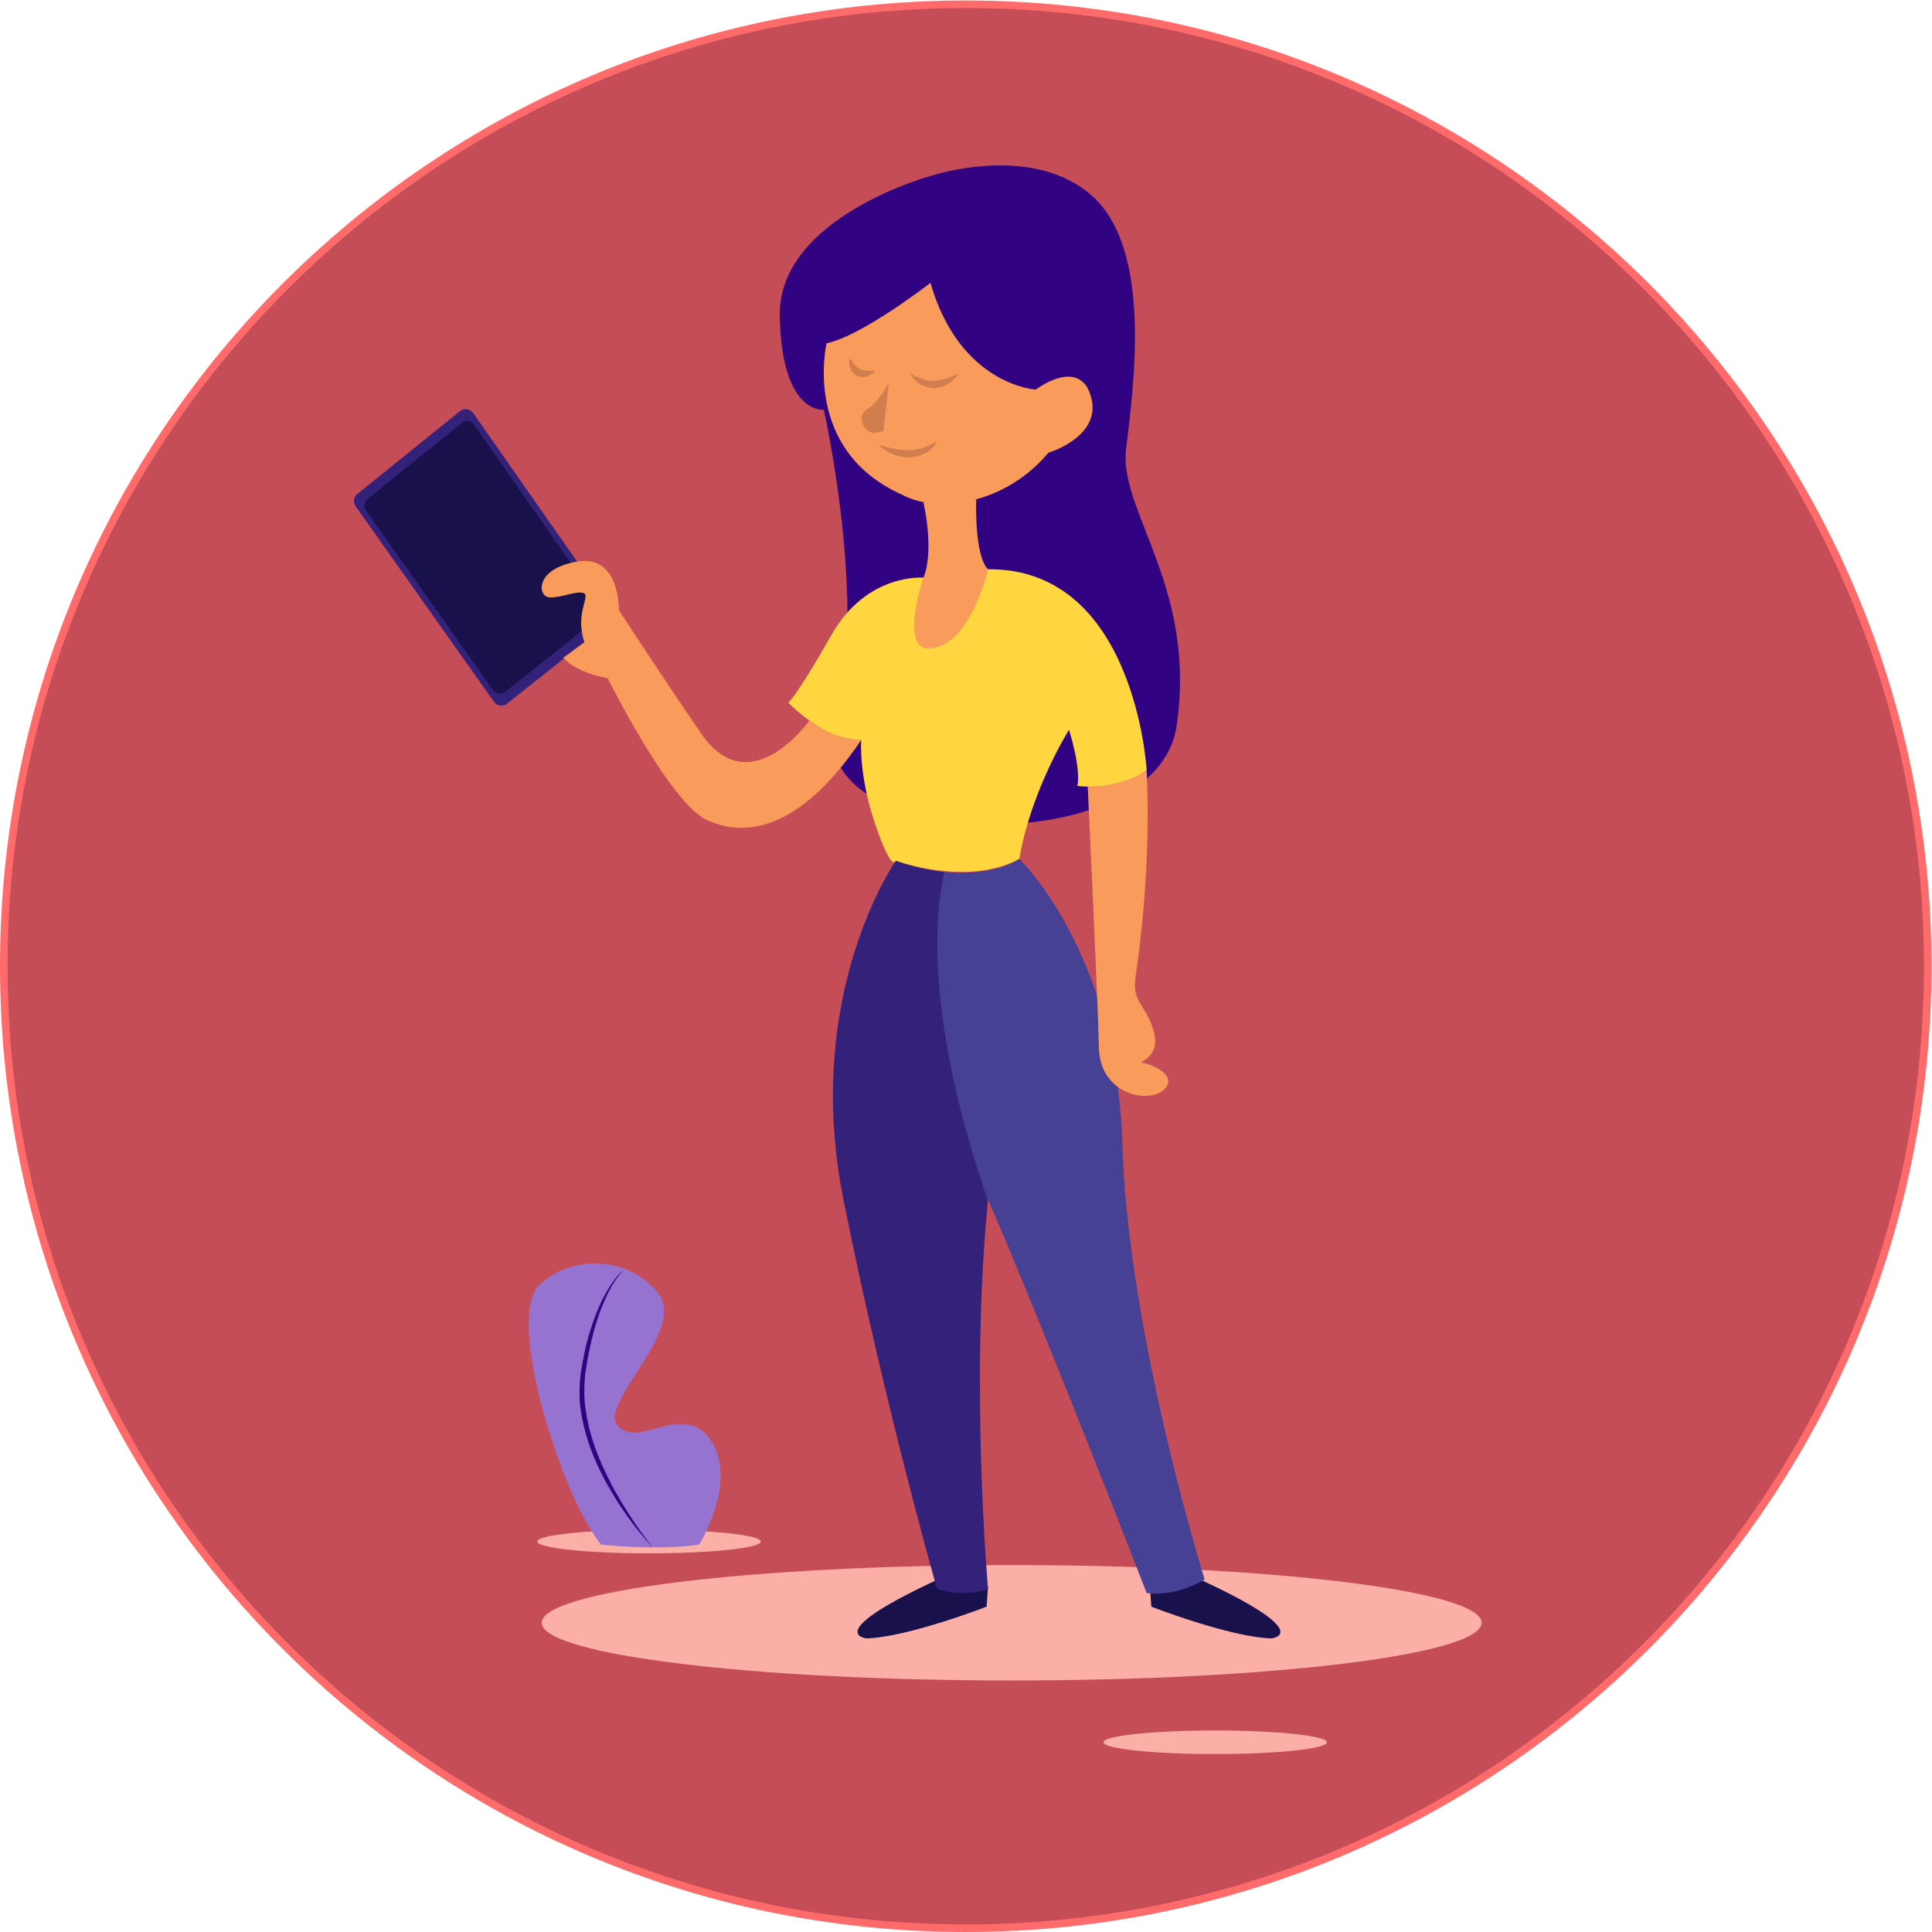<svg xmlns="http://www.w3.org/2000/svg" height="340.28" width="340.28"><defs><clipPath id="a" clipPathUnits="userSpaceOnUse"><path d="M0 255.21h255.21V0H0z"/></clipPath></defs><g clip-path="url(#a)" transform="matrix(1.333 0 0 -1.333 0 340.28)"><path d="M.5 127.605c0 70.198 56.907 127.105 127.105 127.105 70.199 0 127.105-56.907 127.105-127.105C254.71 57.407 197.804.5 127.605.5 57.407.5.5 57.407.5 127.605" fill="#c44d58"/><path d="M.5 127.605c0 70.198 56.907 127.105 127.105 127.105 70.199 0 127.105-56.907 127.105-127.105C254.71 57.407 197.804.5 127.605.5 57.407.5.5 57.407.5 127.605z" fill="none" stroke="#ff6b6b" stroke-miterlimit="10"/><path d="M195.767 40.858c0-4.21-27.802-7.625-62.097-7.625-34.296 0-62.097 3.414-62.097 7.625s27.8 7.625 62.097 7.625c34.295 0 62.097-3.414 62.097-7.625" fill="#fbafa7"/><path d="M77.22 170.412l-10.217-8.106a1.213 1.213 0 0 0-1.745.25l-18.263 25.815a1.214 1.214 0 0 0 .23 1.646l13.542 10.925a1.214 1.214 0 0 0 1.757-.249L80.69 174.73a1.214 1.214 0 0 0-.221-1.63z" fill="#34227a"/><path d="M76.144 171.315l-9.395-7.454a1.116 1.116 0 0 0-1.605.23L48.35 187.83a1.116 1.116 0 0 0 .21 1.513l12.454 10.046a1.116 1.116 0 0 0 1.615-.23l16.704-23.873a1.116 1.116 0 0 0-.203-1.5z" fill="#19114c"/><path d="M123.066 232.054s-20.28-5.44-20.033-18.548c.248-13.108 5.812-12.366 5.812-12.366s5.812-25.473 1.608-41.795c-4.204-16.323 42.29-18.3 45.01 0 2.72 18.3-7.667 28.44-6.677 36.602.989 8.161 3.525 26.214-4.42 33.386-7.946 7.173-21.3 2.721-21.3 2.721" fill="#310382"/><path d="M122.015 178.945s-7.481.68-12.181-7.605c-4.698-8.285-5.688-8.903-5.688-8.903s5.317-5.441 9.645-4.947c0 0-.371-4.596 1.855-11.14 2.226-6.542 2.72-4.811 2.72-4.811s9.46-3.462 16.323.247c0 0 .989 7.667 6.554 17.065 0 0 1.607-4.947 1.113-7.42 0 0 6.064-.8 9.15 2.103 0 0-1.483 26.709-20.96 26.524z" fill="#ffd63f"/><path d="M152.125 42.986s10.294-4.003 15.823-4.194c0 0 6.482.572-10.295 8.197 0 0-2.669-2.478-5.719-1.334zm-21.769 0s-10.294-4.003-15.823-4.194c0 0-6.483.572 10.294 8.197 0 0 2.67-2.478 5.719-1.334z" fill="#19114c"/><path d="M109.216 209.92s-3.34-14.097 10.017-20.032c4.822-2.597 13.725-1.113 19.29 5.564 0 0 8.16 2.411 5.193 8.532-2.04 3.524-6.863-.185-6.863-.185s-10.016.557-13.911 14.097c0 0-9.09-7.049-13.726-7.976" fill="#f89b5b"/><path d="M122.015 178.945s1.483 2.9 0 9.982c0 0 3.099-.351 6.975.376 0 0-.298-7.391 1.556-9.245 0 0-2.596-11.315-8.531-10.387-2.782 1.298 0 9.274 0 9.274" fill="#f89b5b"/><path d="M118.366 141.539s-12.365-17.56-6.925-44.763c5.442-27.204 12.366-51.441 12.366-51.441s3.338-1.236 6.74 0c0 0-2.412 27.204 0 51.44 0 0-8.63 23.1-5.75 43.296 0 0-2.968.23-6.43 1.468" fill="#34227a"/><path d="M134.689 141.786s12.86-12.3 13.603-37.558c.742-25.26 10.88-57.656 10.88-57.656s-3.71-2.336-7.666-1.786c0 0-13.725 35.42-20.96 51.99 0 0-9.706 25.504-5.75 43.295 0 0 5.935-.758 9.892 1.715" fill="#464195"/><path d="M106.947 160.065s-7.87-11.107-14.3-1.71c-6.43 9.399-10.883 16.324-10.883 16.324s.186 7.326-5.47 6.399c-5.659-.928-5.287-4.638-3.71-4.73 1.575-.093 3.616.927 4.543.556s-1.205-2.69.092-6.491l-2.782-2.041s1.485-1.948 5.843-2.69c0 0 8.161-16.414 13.077-18.733 4.915-2.32 12.211-1.638 20.434 10.54 0 0-4.043.204-6.844 2.576m36.773-8.726s1.356-28.472 1.48-34.531c.124-6.06 6.43-7.42 8.532-5.564 2.102 1.854-1.608 3.462-2.72 3.586-1.113.123 2.349.37 1.483 3.957-.865 3.586-2.967 3.956-2.472 7.295.494 3.339 2.1 14.839 1.483 27.452 0 0-2.62-2.143-7.785-2.195" fill="#f89b5b"/><path d="M117.445 204.765s-1.233-2.568-2.877-3.596c-1.644-1.027-.102-3.287 1.027-3.082l1.13.205zm2.858 1.13c1.078-.58 2.094-.974 3.129-.934a5.154 5.154 0 0 1 1.552.283c.266.071.516.205.793.297.266.116.526.251.829.354a5.686 5.686 0 0 0-.564-.739c-.236-.196-.458-.432-.74-.582-.533-.357-1.193-.53-1.854-.563-1.35-.03-2.613.768-3.145 1.884m-7.995 2.055c.477-.695.863-1.262 1.343-1.472.233-.116.512-.171.852-.186l.537.002c.19.013.385.03.608.012a2.15 2.15 0 0 0-1.02-.745 1.852 1.852 0 0 0-1.393.064 1.826 1.826 0 0 0-.91 1.058c-.141.42-.163.858-.017 1.267m3.802-11.453c1.388-.4 2.693-.723 3.99-.702.65-.014 1.277.123 1.897.319.636.184 1.202.548 1.851.897-.36-.62-.865-1.217-1.542-1.572a4.446 4.446 0 0 0-2.19-.594 5.67 5.67 0 0 0-2.195.436c-.68.284-1.316.675-1.812 1.216" fill="#d07e4d"/><path d="M175.32 25.07c0-.86-6.61-1.558-14.764-1.558-8.153 0-14.762.698-14.762 1.558 0 .86 6.61 1.557 14.762 1.557 8.154 0 14.763-.697 14.763-1.557M100.52 51.59c0-.86-6.61-1.557-14.764-1.557-8.153 0-14.762.698-14.762 1.558 0 .86 6.609 1.558 14.762 1.558 8.154 0 14.764-.698 14.764-1.558" fill="#fbafa7"/><path d="M92.379 51.19s6.033 9.743.502 14.991c-4.067 2.93-8.705-2.197-11.269.732-2.562 2.93 9.155 12.571 5.371 17.454-3.784 4.882-11.351 5.248-15.745 1.098-4.393-4.15 2.685-27.419 8.178-34.275 0 0 7.251-.833 12.963 0" fill="#9673d0"/><path d="M86.238 50.82c-2.305 2.48-4.285 5.261-5.95 8.223-1.67 2.957-2.949 6.177-3.5 9.57-.3 1.693-.247 3.431-.065 5.141.285 1.675.562 3.358 1.054 4.99.472 1.634 1.044 3.244 1.793 4.774.775 1.503 1.667 3.006 2.97 4.102-1.194-1.2-2.008-2.707-2.677-4.239-.68-1.535-1.19-3.14-1.596-4.768-.409-1.628-.7-3.284-.95-4.944-.153-1.648-.187-3.317.12-4.958.482-3.299 1.74-6.458 3.293-9.429.756-1.5 1.64-2.937 2.557-4.35a49.802 49.802 0 0 1 2.951-4.112" fill="#310382"/></g></svg>